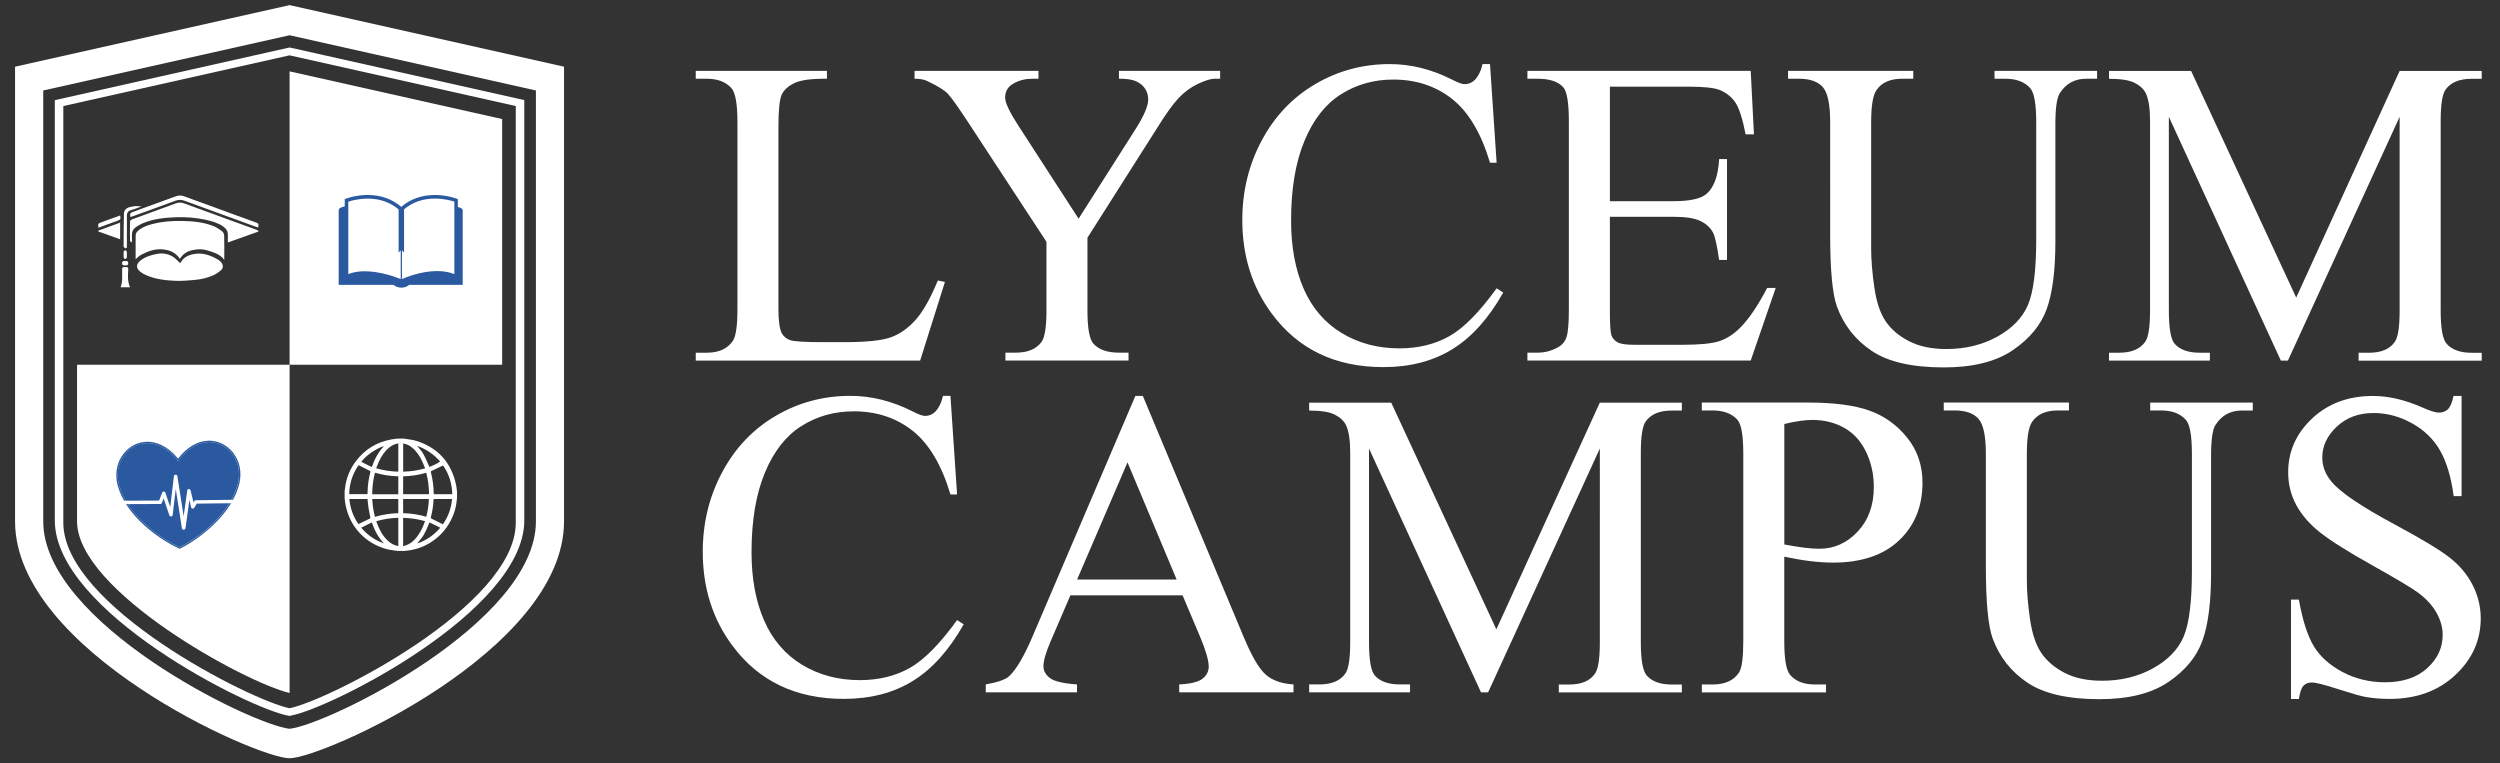 <?xml version="1.0" encoding="utf-8"?>
<!-- Generator: Adobe Illustrator 24.2.1, SVG Export Plug-In . SVG Version: 6.00 Build 0)  -->
<svg version="1.1" id="Layer_1" xmlns="http://www.w3.org/2000/svg" xmlns:xlink="http://www.w3.org/1999/xlink" x="0px" y="0px"
	 viewBox="0 0 488 149" style="enable-background:new 0 0 488 149;" xml:space="preserve">
<rect x="0" y="0" width="488" height="149" fill="#333333" stroke="none"/>
<style type="text/css">
	.st0{fill:#fff;}
	.st1{fill:#FFFFFF;}
	.st2{fill:#2B599F;}
	.st3{fill-rule:evenodd;clip-rule:evenodd;fill:#FFFFFF;}
</style>
<path class="st0" d="M183.07,54.75l1.38,0.29l-4.84,15.35h-43.8v-1.54h2.13c2.39,0,4.1-0.78,5.13-2.34
	c0.58-0.89,0.88-2.95,0.88-6.17v-36.5c0-3.53-0.39-5.74-1.17-6.63c-1.08-1.22-2.7-1.84-4.84-1.84h-2.13v-1.54h25.61v1.54
	c-3-0.03-5.11,0.25-6.32,0.83c-1.21,0.58-2.04,1.32-2.48,2.21c-0.44,0.89-0.67,3.02-0.67,6.38v35.54c0,2.31,0.22,3.89,0.67,4.75
	c0.33,0.58,0.85,1.02,1.54,1.29c0.69,0.28,2.86,0.42,6.51,0.42h4.13c4.34,0,7.38-0.32,9.13-0.96c1.75-0.64,3.35-1.77,4.8-3.4
	C180.18,60.81,181.62,58.25,183.07,54.75"/>
<path class="st0" d="M218.44,13.83h19.73v1.54h-1.08c-0.72,0-1.78,0.32-3.17,0.96c-1.39,0.64-2.66,1.56-3.8,2.75
	c-1.14,1.2-2.54,3.14-4.21,5.84L212.27,46.4v14.18c0,3.48,0.39,5.65,1.17,6.51c1.06,1.17,2.72,1.75,5.01,1.75h1.84v1.54h-24.03
	v-1.54h2c2.39,0,4.09-0.72,5.09-2.17c0.61-0.89,0.92-2.92,0.92-6.09V47.2L188.74,23.5c-1.84-2.78-3.08-4.52-3.73-5.21
	c-0.65-0.69-2.01-1.53-4.07-2.5c-0.56-0.28-1.36-0.42-2.42-0.42v-1.54h24.19v1.54h-1.25c-1.31,0-2.51,0.31-3.61,0.92
	c-1.1,0.61-1.65,1.53-1.65,2.75c0,1,0.85,2.81,2.54,5.42l11.8,18.23l11.09-17.44c1.67-2.61,2.5-4.56,2.5-5.84
	c0-0.78-0.2-1.47-0.6-2.09c-0.4-0.61-0.98-1.09-1.73-1.44c-0.75-0.35-1.88-0.52-3.38-0.52V13.83z"/>
<path class="st0" d="M290.85,12.53l1.29,19.23h-1.29c-1.72-5.76-4.19-9.9-7.38-12.43c-3.2-2.53-7.04-3.8-11.51-3.8
	c-3.75,0-7.15,0.95-10.18,2.86c-3.03,1.9-5.42,4.94-7.15,9.11c-1.74,4.17-2.61,9.36-2.61,15.56c0,5.12,0.82,9.55,2.46,13.31
	c1.64,3.75,4.11,6.63,7.4,8.63c3.3,2,7.06,3,11.28,3c3.67,0,6.91-0.79,9.72-2.36c2.81-1.57,5.89-4.69,9.26-9.36l1.29,0.83
	c-2.84,5.03-6.15,8.72-9.93,11.05c-3.78,2.34-8.27,3.5-13.47,3.5c-9.37,0-16.63-3.48-21.77-10.43c-3.84-5.17-5.76-11.26-5.76-18.27
	c0-5.64,1.26-10.83,3.8-15.56c2.53-4.73,6.01-8.39,10.45-10.99c4.43-2.6,9.28-3.9,14.54-3.9c4.09,0,8.12,1,12.1,3
	c1.17,0.61,2,0.92,2.5,0.92c0.75,0,1.4-0.26,1.96-0.79c0.72-0.75,1.24-1.79,1.54-3.13H290.85z"/>
<path class="st0" d="M314.25,16.91v22.36h12.43c3.23,0,5.38-0.49,6.47-1.46c1.45-1.28,2.25-3.53,2.42-6.76h1.54v19.69h-1.54
	c-0.39-2.75-0.78-4.52-1.17-5.3c-0.5-0.97-1.32-1.74-2.46-2.29c-1.14-0.56-2.89-0.83-5.26-0.83h-12.43v18.64
	c0,2.5,0.11,4.03,0.33,4.57c0.22,0.54,0.61,0.97,1.17,1.29c0.56,0.32,1.61,0.48,3.17,0.48h9.59c3.2,0,5.52-0.22,6.97-0.67
	c1.45-0.44,2.84-1.32,4.17-2.63c1.72-1.72,3.49-4.32,5.3-7.8h1.67l-4.88,14.18h-43.59v-1.54h2c1.34,0,2.6-0.32,3.8-0.96
	c0.89-0.44,1.49-1.11,1.81-2c0.32-0.89,0.48-2.71,0.48-5.46V23.67c0-3.59-0.36-5.8-1.08-6.63c-1-1.11-2.67-1.67-5.01-1.67h-2v-1.54
	h43.59l0.63,12.39h-1.63c-0.58-2.98-1.23-5.02-1.94-6.13c-0.71-1.11-1.76-1.96-3.15-2.54c-1.11-0.42-3.07-0.63-5.88-0.63H314.25z"/>
<path class="st0" d="M389.33,15.37v-1.54h20.02v1.54h-2.13c-2.22,0-3.93,0.93-5.13,2.79c-0.58,0.86-0.88,2.86-0.88,6.01v22.94
	c0,5.67-0.56,10.07-1.69,13.2c-1.13,3.13-3.34,5.81-6.63,8.05c-3.3,2.24-7.78,3.36-13.45,3.36c-6.17,0-10.86-1.07-14.06-3.21
	c-3.2-2.14-5.46-5.02-6.8-8.63c-0.89-2.47-1.33-7.12-1.33-13.93V23.84c0-3.48-0.48-5.76-1.44-6.84c-0.96-1.08-2.51-1.63-4.65-1.63
	h-2.13v-1.54h24.44v1.54h-2.17c-2.34,0-4,0.74-5.01,2.21c-0.7,1-1.04,3.09-1.04,6.26v24.65c0,2.2,0.2,4.71,0.61,7.55
	c0.4,2.84,1.13,5.05,2.19,6.63c1.06,1.58,2.58,2.89,4.57,3.92c1.99,1.03,4.43,1.54,7.32,1.54c3.7,0,7.01-0.81,9.93-2.42
	c2.92-1.61,4.91-3.68,5.99-6.19c1.07-2.52,1.61-6.78,1.61-12.78v-22.9c0-3.53-0.39-5.74-1.17-6.63c-1.08-1.22-2.7-1.84-4.84-1.84
	H389.33z"/>
<path class="st0" d="M445.22,70.39L423.36,22.8v37.79c0,3.48,0.38,5.65,1.13,6.51c1.03,1.17,2.66,1.75,4.88,1.75h2v1.54h-19.69
	v-1.54h2c2.39,0,4.09-0.72,5.09-2.17c0.61-0.89,0.92-2.92,0.92-6.09V23.63c0-2.5-0.28-4.31-0.83-5.42
	c-0.39-0.81-1.11-1.48-2.15-2.02c-1.04-0.54-2.72-0.81-5.03-0.81v-1.54h16.02l20.52,44.25l20.19-44.25h16.02v1.54h-1.96
	c-2.42,0-4.13,0.72-5.13,2.17c-0.61,0.89-0.92,2.92-0.92,6.09v36.96c0,3.48,0.39,5.65,1.17,6.51c1.03,1.17,2.66,1.75,4.88,1.75h1.96
	v1.54H460.4v-1.54h2c2.42,0,4.12-0.72,5.09-2.17c0.61-0.89,0.92-2.92,0.92-6.09V22.8L446.6,70.39H445.22z"/>
<path class="st1" d="M185.53,77.29l1.29,19.23h-1.29c-1.72-5.76-4.19-9.9-7.38-12.43c-3.2-2.53-7.04-3.8-11.51-3.8
	c-3.75,0-7.15,0.95-10.18,2.86c-3.03,1.9-5.42,4.94-7.15,9.11c-1.74,4.17-2.61,9.36-2.61,15.56c0,5.12,0.82,9.55,2.46,13.31
	c1.64,3.75,4.11,6.63,7.4,8.63c3.3,2,7.06,3,11.28,3c3.67,0,6.91-0.79,9.72-2.36c2.81-1.57,5.89-4.69,9.26-9.36l1.29,0.83
	c-2.84,5.03-6.15,8.72-9.93,11.05c-3.78,2.34-8.27,3.5-13.47,3.5c-9.37,0-16.63-3.48-21.77-10.43c-3.84-5.17-5.76-11.26-5.76-18.27
	c0-5.64,1.26-10.83,3.8-15.56c2.53-4.73,6.01-8.39,10.45-10.99c4.43-2.6,9.28-3.9,14.54-3.9c4.09,0,8.12,1,12.1,3
	c1.17,0.61,2,0.92,2.5,0.92c0.75,0,1.4-0.26,1.96-0.79c0.72-0.75,1.24-1.79,1.54-3.13H185.53z"/>
<path class="st1" d="M230.84,116.21h-21.9l-3.84,8.93c-0.95,2.2-1.42,3.84-1.42,4.92c0,0.86,0.41,1.62,1.23,2.27
	c0.82,0.65,2.59,1.08,5.32,1.27v1.54h-17.81v-1.54c2.36-0.42,3.89-0.96,4.59-1.63c1.42-1.33,2.99-4.05,4.71-8.13l19.9-46.55h1.46
	l19.69,47.05c1.58,3.78,3.02,6.24,4.32,7.36c1.29,1.13,3.09,1.76,5.4,1.9v1.54h-22.31v-1.54c2.25-0.11,3.77-0.49,4.57-1.13
	c0.79-0.64,1.19-1.42,1.19-2.34c0-1.22-0.56-3.16-1.67-5.8L230.84,116.21z M229.68,113.12l-9.59-22.86l-9.84,22.86H229.68z"/>
<path class="st1" d="M289.09,135.14l-21.86-47.59v37.79c0,3.48,0.38,5.65,1.13,6.51c1.03,1.17,2.66,1.75,4.88,1.75h2v1.54h-19.69
	v-1.54h2c2.39,0,4.09-0.72,5.09-2.17c0.61-0.89,0.92-2.92,0.92-6.09V88.39c0-2.5-0.28-4.31-0.83-5.42
	c-0.39-0.81-1.11-1.48-2.15-2.02c-1.04-0.54-2.72-0.81-5.03-0.81v-1.54h16.02l20.52,44.25l20.19-44.25h16.02v1.54h-1.96
	c-2.42,0-4.13,0.72-5.13,2.17c-0.61,0.89-0.92,2.92-0.92,6.09v36.96c0,3.48,0.39,5.65,1.17,6.51c1.03,1.17,2.66,1.75,4.88,1.75h1.96
	v1.54h-24.02v-1.54h2c2.42,0,4.12-0.72,5.09-2.17c0.61-0.89,0.92-2.92,0.92-6.09V87.55l-21.81,47.59H289.09z"/>
<path class="st1" d="M348.29,108.66v16.48c0,3.56,0.39,5.77,1.17,6.63c1.06,1.22,2.66,1.84,4.8,1.84h2.17v1.54h-24.23v-1.54h2.13
	c2.39,0,4.1-0.78,5.13-2.34c0.56-0.86,0.83-2.91,0.83-6.13V88.59c0-3.56-0.38-5.77-1.13-6.63c-1.08-1.22-2.7-1.84-4.84-1.84h-2.13
	v-1.54h20.73c5.06,0,9.05,0.52,11.97,1.56c2.92,1.04,5.38,2.8,7.38,5.28c2,2.48,3,5.41,3,8.8c0,4.62-1.52,8.37-4.57,11.26
	c-3.04,2.89-7.35,4.34-12.91,4.34c-1.36,0-2.84-0.1-4.42-0.29C351.79,109.34,350.1,109.05,348.29,108.66 M348.29,106.28
	c1.47,0.28,2.78,0.49,3.92,0.63c1.14,0.14,2.11,0.21,2.92,0.21c2.89,0,5.39-1.12,7.49-3.36c2.1-2.24,3.15-5.14,3.15-8.7
	c0-2.45-0.5-4.72-1.5-6.82c-1-2.1-2.42-3.67-4.25-4.71c-1.84-1.04-3.92-1.56-6.26-1.56c-1.42,0-3.24,0.26-5.46,0.79V106.28z"/>
<path class="st1" d="M419.72,80.13v-1.54h20.02v1.54h-2.13c-2.22,0-3.93,0.93-5.13,2.79c-0.58,0.86-0.88,2.86-0.88,6.01v22.94
	c0,5.67-0.56,10.07-1.69,13.2c-1.13,3.13-3.34,5.81-6.63,8.05c-3.3,2.24-7.78,3.36-13.45,3.36c-6.17,0-10.86-1.07-14.06-3.21
	c-3.2-2.14-5.46-5.02-6.8-8.63c-0.89-2.47-1.33-7.12-1.33-13.93V88.59c0-3.48-0.48-5.76-1.44-6.84c-0.96-1.08-2.51-1.63-4.65-1.63
	h-2.13v-1.54h24.44v1.54h-2.17c-2.34,0-4,0.74-5.01,2.21c-0.7,1-1.04,3.09-1.04,6.26v24.65c0,2.2,0.2,4.71,0.61,7.55
	c0.4,2.84,1.13,5.05,2.19,6.63c1.06,1.58,2.58,2.89,4.57,3.92c1.99,1.03,4.43,1.54,7.32,1.54c3.7,0,7.01-0.81,9.93-2.42
	c2.92-1.61,4.91-3.68,5.99-6.19c1.07-2.52,1.61-6.78,1.61-12.78v-22.9c0-3.53-0.39-5.74-1.17-6.63c-1.08-1.22-2.7-1.84-4.84-1.84
	H419.72z"/>
<path class="st1" d="M480.5,77.29v19.56h-1.54c-0.5-3.75-1.4-6.74-2.69-8.97c-1.29-2.22-3.14-3.99-5.53-5.3
	c-2.39-1.31-4.87-1.96-7.42-1.96c-2.89,0-5.28,0.88-7.17,2.65c-1.89,1.77-2.84,3.77-2.84,6.03c0,1.72,0.6,3.29,1.79,4.71
	c1.72,2.09,5.83,4.87,12.3,8.34c5.28,2.84,8.89,5.01,10.82,6.53c1.93,1.52,3.42,3.3,4.46,5.36c1.04,2.06,1.56,4.21,1.56,6.47
	c0,4.28-1.66,7.97-4.98,11.07c-3.32,3.1-7.6,4.65-12.83,4.65c-1.64,0-3.18-0.13-4.63-0.38c-0.86-0.14-2.65-0.65-5.36-1.52
	c-2.71-0.88-4.43-1.31-5.15-1.31c-0.7,0-1.24,0.21-1.65,0.63c-0.4,0.42-0.7,1.28-0.9,2.59h-1.54v-19.4h1.54
	c0.72,4.06,1.7,7.1,2.92,9.11c1.22,2.02,3.09,3.69,5.61,5.03c2.52,1.33,5.28,2,8.28,2c3.48,0,6.22-0.92,8.24-2.75
	c2.02-1.84,3.02-4,3.02-6.51c0-1.39-0.38-2.79-1.15-4.21c-0.77-1.42-1.95-2.74-3.57-3.96c-1.08-0.83-4.05-2.61-8.88-5.32
	c-4.84-2.71-8.28-4.87-10.32-6.49c-2.04-1.61-3.59-3.39-4.65-5.34c-1.06-1.95-1.59-4.09-1.59-6.42c0-4.06,1.56-7.56,4.67-10.49
	c3.11-2.93,7.08-4.4,11.89-4.4c3,0,6.19,0.74,9.55,2.21c1.56,0.7,2.65,1.04,3.29,1.04c0.72,0,1.31-0.21,1.77-0.65
	c0.46-0.43,0.83-1.3,1.11-2.61H480.5z"/>
<path class="st1" d="M110.1,13.02v88.75c0,25.28-47.15,46.24-53.58,46.24c-6.43,0-53.58-20.96-53.58-46.24V13.02L56.53,1
	L110.1,13.02z M104.61,101.77V17.66L56.53,6.88L8.44,17.66v84.11c0,19.76,40.54,39.66,48.09,40.49
	C64.07,141.43,104.61,121.53,104.61,101.77"/>
<path class="st1" d="M56.52,139.74l-0.19-0.03c-7.59-1.31-45.63-20.41-45.63-38.11V19.55L56.52,9.27l0.25,0.05l45.57,10.22v82.05
	c0,17.7-38.04,36.8-45.63,38.11L56.52,139.74z M12.36,20.7v81.34c0,16.23,36.58,34.68,44.16,36.21
	c7.58-1.53,44.16-19.98,44.16-36.21V20.7l-44.16-9.9L12.36,20.7z"/>
<polygon class="st1" points="98.02,71.19 56.53,71.19 56.53,13.93 98.02,23.24 "/>
<path class="st1" d="M56.53,71.19v64.08c-8.67-2.02-41.49-19.94-41.49-33.5V71.19H56.53z"/>
<path class="st2" d="M89.37,40.41v-1.53l-0.22-0.09c-0.08-0.03-1.87-0.73-4.26-0.73c-2.56,0-4.77,0.78-6.56,2.32
	c-1.8-1.54-4-2.32-6.56-2.32c-2.39,0-4.18,0.69-4.26,0.73l-0.22,0.09v1.41c-0.73,0.14-1.18,0.38-1.18,0.77v14.55h10.72
	c0.37,0.33,0.92,0.54,1.52,0.54c0.6,0,1.15-0.21,1.52-0.54h10.45V41.07C90.33,40.75,89.96,40.54,89.37,40.41 M78.22,54.48
	c-0.89-0.37-3.96-1.53-7.03-1.53c-1.21,0-2.29,0.18-3.2,0.55V39.37c0.54-0.18,1.99-0.6,3.78-0.6c2.36,0,4.38,0.71,6.04,2.1v8.44
	l0.41-0.45V54.48z M88.68,53.5c-0.98-0.39-2.11-0.59-3.36-0.59c-3.07,0-5.99,1.18-6.86,1.56v-5.62l0.41,0.45v-8.44
	c1.65-1.39,3.68-2.1,6.04-2.1c1.79,0,3.25,0.42,3.78,0.6V53.5z"/>
<path class="st1" d="M35.02,106.96c-3.6-1.63-10.15-6.01-11.89-12.11c-0.62-2.18-0.24-4.41,1.04-6.11c1.13-1.5,2.81-2.36,4.61-2.36
	c1.5,0,3.75,0.59,5.99,3.38c1.73-2.32,3.88-3.6,6.06-3.6c1.76,0,3.42,0.83,4.56,2.29c1.29,1.64,1.72,3.82,1.19,5.98
	c-1.51,6.16-7.91,10.78-11.44,12.53l-0.06,0.03L35.02,106.96z"/>
<path class="st2" d="M40.83,86.29c-1.97,0-4.16,1.07-6.06,3.68c-1.93-2.46-4.07-3.47-5.99-3.47c-3.81,0-6.76,3.94-5.52,8.3
	c1.72,6.05,8.33,10.45,11.81,12.03c3.42-1.7,9.87-6.34,11.37-12.45C47.51,90.06,44.54,86.29,40.83,86.29"/>
<path class="st2" d="M45.5,88.36c-1.16-1.48-2.86-2.34-4.67-2.34c-2.18,0-4.33,1.24-6.07,3.51c-2.24-2.72-4.48-3.3-5.98-3.3
	c-1.84,0-3.56,0.88-4.72,2.41c-1.31,1.73-1.69,4-1.06,6.23c0.78,2.73,2.57,5.36,5.33,7.82c1.97,1.75,4.45,3.39,6.64,4.38l0.12,0.05
	l0.11-0.06c2.15-1.07,4.57-2.8,6.47-4.62c2.67-2.56,4.36-5.25,5.04-8C47.25,92.25,46.81,90.03,45.5,88.36 M46.45,94.39
	c-1.5,6.11-7.95,10.75-11.37,12.45c-3.48-1.58-10.09-5.98-11.81-12.03c-1.24-4.36,1.71-8.3,5.52-8.3c1.92,0,4.06,1,5.99,3.47
	c1.9-2.62,4.09-3.68,6.06-3.68C44.54,86.29,47.51,90.06,46.45,94.39"/>
<path class="st1" d="M35.84,103.41c-0.16,0-0.3-0.12-0.33-0.28l-1.2-7.69l-0.6,5.08c-0.02,0.16-0.14,0.28-0.3,0.29
	c-0.15,0.02-0.3-0.08-0.35-0.22l-1.13-3.31l0,0.01l-0.33,0.88c-0.05,0.13-0.17,0.21-0.31,0.21l-7.4,0.03l0-0.67l7.17-0.03l0.59-1.54
	c0.05-0.13,0.17-0.22,0.31-0.22h0.01c0.14,0,0.27,0.09,0.31,0.23l0.95,2.8l0.72-6.03c0.02-0.17,0.16-0.29,0.33-0.29
	c0.17,0,0.31,0.12,0.34,0.28l1.23,7.84l0.7-5.03c0.02-0.16,0.15-0.28,0.31-0.29c0.16-0.01,0.3,0.1,0.34,0.26l0.57,2.36l0.16-0.27
	c0.06-0.1,0.17-0.16,0.28-0.16l7.71-0.1l0.01,0.67l-7.53,0.09l-0.48,0.81c-0.07,0.12-0.2,0.18-0.34,0.16
	c-0.13-0.02-0.24-0.12-0.27-0.25l-0.34-1.44l-0.76,5.52C36.15,103.28,36.01,103.41,35.84,103.41L35.84,103.41z"/>
<path class="st3" d="M78.95,107.54H77.5c-0.06-0.01-0.12-0.03-0.18-0.04c-0.53-0.08-1.06-0.13-1.58-0.25
	c-4.33-1.05-7.49-4.39-8.3-8.76c-0.08-0.41-0.12-0.82-0.17-1.22v-1.37c0.03-0.2,0.06-0.39,0.08-0.59c0.22-1.98,0.95-3.76,2.16-5.34
	c1.74-2.28,4.04-3.67,6.86-4.19c0.38-0.07,0.76-0.11,1.14-0.16h1.46c0.06,0.01,0.11,0.03,0.16,0.04c0.7,0.13,1.42,0.17,2.1,0.39
	c4.27,1.34,6.87,4.23,7.8,8.61c0.09,0.42,0.12,0.86,0.18,1.29v1.28c-0.01,0.09-0.03,0.18-0.04,0.27c-0.09,1.14-0.35,2.24-0.8,3.29
	c-0.9,2.12-2.31,3.82-4.26,5.06c-1.3,0.83-2.71,1.36-4.23,1.58C79.56,107.46,79.25,107.5,78.95,107.54 M77.75,96.47v-3.49
	c-1.56-0.04-3.07-0.27-4.56-0.71c-0.36,1.4-0.53,2.79-0.54,4.21H77.75z M78.69,96.47h5.06c-0.02-1.42-0.18-2.81-0.55-4.19
	c-1.48,0.45-2.99,0.66-4.51,0.7V96.47z M88.28,96.48c-0.04-2.09-0.65-3.97-1.79-5.62c-0.76,0.36-1.49,0.71-2.22,1.05
	c-0.16,0.07-0.19,0.13-0.15,0.3c0.34,1.34,0.52,2.7,0.54,4.08c0,0.06,0.01,0.12,0.02,0.18H88.28z M71.71,96.47
	c0.01-0.03,0.03-0.05,0.03-0.07c0.01-0.06,0.01-0.11,0.01-0.17c0.01-1.39,0.2-2.76,0.55-4.1c0.04-0.14-0.02-0.18-0.13-0.23
	c-0.69-0.34-1.37-0.69-2.06-1.04c-0.04-0.02-0.07-0.04-0.12-0.06c-1.18,1.71-1.79,3.59-1.82,5.66H71.71z M73.45,101.74
	c0.04,0.12,0.07,0.23,0.11,0.33c0.49,1.32,1.13,2.55,2.19,3.52c0.57,0.52,1.22,0.88,2,1v-5.52
	C76.29,101.12,74.87,101.32,73.45,101.74 M73.42,91.4c1.45,0.43,2.87,0.63,4.33,0.67v-5.52c-0.67,0.1-1.23,0.38-1.74,0.78
	c-0.92,0.73-1.55,1.68-2.03,2.74C73.78,90.5,73.61,90.95,73.42,91.4 M82.98,91.41c-0.19-0.46-0.36-0.91-0.56-1.34
	c-0.48-1.04-1.1-1.98-2-2.71c-0.5-0.41-1.07-0.7-1.72-0.8v5.51C80.15,92.03,81.56,91.84,82.98,91.41 M78.69,101.08v5.56
	c0.37-0.14,0.73-0.25,1.05-0.41c0.74-0.37,1.29-0.95,1.78-1.61c0.64-0.88,1.09-1.85,1.44-2.89
	C81.56,101.32,80.15,101.13,78.69,101.08 M73.19,100.89c1.5-0.45,3.01-0.67,4.56-0.72V97.4h-5.08
	C72.72,98.58,72.88,99.72,73.19,100.89 M78.69,100.17c1.55,0.05,3.04,0.27,4.52,0.7c0.3-1.15,0.47-2.3,0.51-3.47h-5.03V100.17z
	 M84.65,97.4c-0.01,0.12-0.03,0.23-0.04,0.35c-0.05,1.08-0.23,2.15-0.5,3.2c-0.04,0.17,0,0.23,0.15,0.3
	c0.69,0.33,1.37,0.69,2.06,1.03c0.04,0.02,0.08,0.04,0.13,0.07c1.04-1.5,1.64-3.13,1.79-4.94H84.65z M69.96,102.3
	c0.77-0.37,1.52-0.72,2.27-1.09c0.04-0.02,0.07-0.14,0.06-0.2c-0.12-0.63-0.26-1.25-0.36-1.88c-0.09-0.57-0.13-1.14-0.19-1.72H68.2
	C68.36,99.21,68.96,100.86,69.96,102.3 M81.42,87.04c0.92,1.15,1,0.84,2.4,4.1c0.73-0.27,1.43-0.6,2.09-1.04
	C84.69,88.68,83.22,87.67,81.42,87.04 M85.94,103.01c-0.72-0.35-1.41-0.69-2.1-1.04c-1.06,2.53-1.05,2.46-2.42,4.13
	C83.22,105.49,84.69,104.47,85.94,103.01 M74.96,87.09c-1.3,0.29-3.82,2.02-4.42,3.07c0.68,0.33,1.35,0.67,2.04,1.01
	C73.12,89.62,73.83,88.24,74.96,87.09 M70.51,103.01c1.24,1.45,2.69,2.46,4.43,3.05c-1.12-1.15-1.82-2.54-2.36-4.08
	C71.89,102.33,71.21,102.66,70.51,103.01"/>
<path class="st3" d="M43.78,50.71c-0.88-1.14-2.15-1.48-3.4-1.86c-0.94-0.28-1.88-0.23-2.82-0.02c-1.03,0.23-1.88,0.72-2.43,1.71
	c-0.16-0.2-0.29-0.38-0.44-0.55c-0.77-0.85-1.77-1.2-2.87-1.31c-1.55-0.16-2.96,0.36-4.29,1.07c-0.39,0.21-0.71,0.56-1.06,0.84
	c0-1.51-0.01-3.07,0.01-4.64c0-0.46,0.3-0.78,0.64-1.05c0.78-0.62,1.7-0.92,2.64-1.17c1.89-0.5,3.81-0.63,5.75-0.6
	c2.07,0.03,4.12,0.22,6.06,0.96c0.64,0.24,1.23,0.64,1.78,1.05c0.23,0.17,0.4,0.56,0.41,0.85C43.8,47.57,43.78,49.12,43.78,50.71"/>
<path class="st3" d="M35.17,51.38c0.14-0.2,0.31-0.5,0.54-0.75c0.58-0.63,1.35-0.91,2.17-1.05c1.74-0.3,3.28,0.27,4.74,1.13
	c0.2,0.12,0.37,0.29,0.52,0.46c0.45,0.5,0.5,1.12,0,1.57c-0.46,0.41-1,0.77-1.56,1.02c-1.23,0.55-2.54,0.81-3.88,0.91
	c-1.07,0.09-2.15,0.18-3.22,0.15c-2.05-0.06-4.08-0.29-5.99-1.12c-0.37-0.16-0.74-0.37-1.06-0.62c-0.91-0.71-0.92-1.51,0-2.23
	c0.91-0.72,2-1.04,3.12-1.27c1.14-0.24,2.25-0.05,3.23,0.55C34.29,50.44,34.7,50.94,35.17,51.38"/>
<path class="st3" d="M50.44,45.2c-1.96,0.7-3.92,1.4-5.96,2.13c0-0.5-0.02-0.92,0-1.34c0.05-0.79-0.3-1.36-0.93-1.79
	c-1.05-0.71-2.24-1.06-3.46-1.31c-1.83-0.39-3.69-0.55-5.57-0.49c-2.24,0.07-4.46,0.29-6.56,1.14c-0.52,0.21-1.02,0.51-1.49,0.84
	c-0.5,0.34-0.74,0.86-0.72,1.48c0.01,0.46,0,0.92,0,1.38c-0.04,0.02-0.09,0.04-0.13,0.06c-0.08-0.12-0.24-0.23-0.24-0.35
	c-0.02-1.26-0.02-2.51,0.01-3.77c0-0.12,0.21-0.3,0.36-0.35c1.93-0.72,3.86-1.42,5.79-2.12c0.93-0.34,1.87-0.68,2.8-1.02
	c0.52-0.19,1.04-0.19,1.56,0c4.71,1.72,9.42,3.43,14.13,5.15c0.13,0.05,0.26,0.12,0.39,0.18C50.43,45.08,50.44,45.14,50.44,45.2"/>
<path class="st3" d="M25.46,42.36c-0.15-0.56-0.04-0.81,0.43-0.98c2.82-1.03,5.63-2.05,8.45-3.07c0.53-0.19,1.06-0.19,1.6,0.01
	c4.66,1.7,9.32,3.4,13.98,5.1c0.59,0.21,0.61,0.26,0.47,1c-0.63-0.22-1.25-0.44-1.87-0.67c-4.19-1.53-8.37-3.05-12.56-4.58
	c-0.56-0.21-1.11-0.2-1.67,0c-2.82,1.03-5.63,2.05-8.45,3.08C25.71,42.29,25.59,42.32,25.46,42.36"/>
<path class="st3" d="M19.19,45.01c1.4-0.51,2.81-1.03,4.26-1.56v3.26c-1.44-0.51-2.84-1.01-4.25-1.52
	C19.2,45.13,19.2,45.07,19.19,45.01"/>
<path class="st3" d="M27.6,40.32c-0.71,0.25-1.3,0.48-1.91,0.66c-0.67,0.19-0.92,0.47-0.92,1.19c0,1.96,0,3.93,0,5.89
	c0,0.23-0.01,0.44-0.31,0.39c-0.12-0.02-0.22-0.17-0.32-0.27c-0.01-0.01-0.01-0.05-0.01-0.08c0.01-2.13,0-4.25,0.06-6.38
	c0.01-0.61,0.4-1.07,1.01-1.26C25.95,40.24,26.71,40.15,27.6,40.32"/>
<path class="st3" d="M25.38,56.08h-1.83c0.11-0.44,0.26-0.83,0.28-1.22c0.04-0.7,0.01-1.41,0.01-2.12c0-0.58,0.04-0.62,0.6-0.62
	c0.54,0,0.63,0.05,0.59,0.62C24.94,53.85,24.9,54.94,25.38,56.08"/>
<path class="st3" d="M19.2,44.45c-0.06-0.82-0.06-0.82,0.64-1.08c1.2-0.44,2.4-0.87,3.61-1.31c0.14,0.73,0.09,0.81-0.54,1.04
	C21.69,43.55,20.46,43.99,19.2,44.45"/>
<path class="st3" d="M24.76,49.66c0,0.2,0.03,0.42-0.01,0.61c-0.03,0.12-0.18,0.28-0.29,0.28c-0.1,0-0.3-0.15-0.31-0.25
	c-0.04-0.4-0.03-0.82,0-1.22c0.01-0.09,0.21-0.21,0.33-0.22c0.09-0.01,0.24,0.14,0.26,0.24C24.79,49.27,24.76,49.47,24.76,49.66"/>
<path class="st3" d="M24.46,50.98c0.36-0.11,0.56,0.03,0.57,0.4c0.01,0.38-0.25,0.44-0.55,0.43c-0.3-0.01-0.64,0.04-0.65-0.41
	C23.83,50.94,24.11,50.89,24.46,50.98"/>
</svg>

